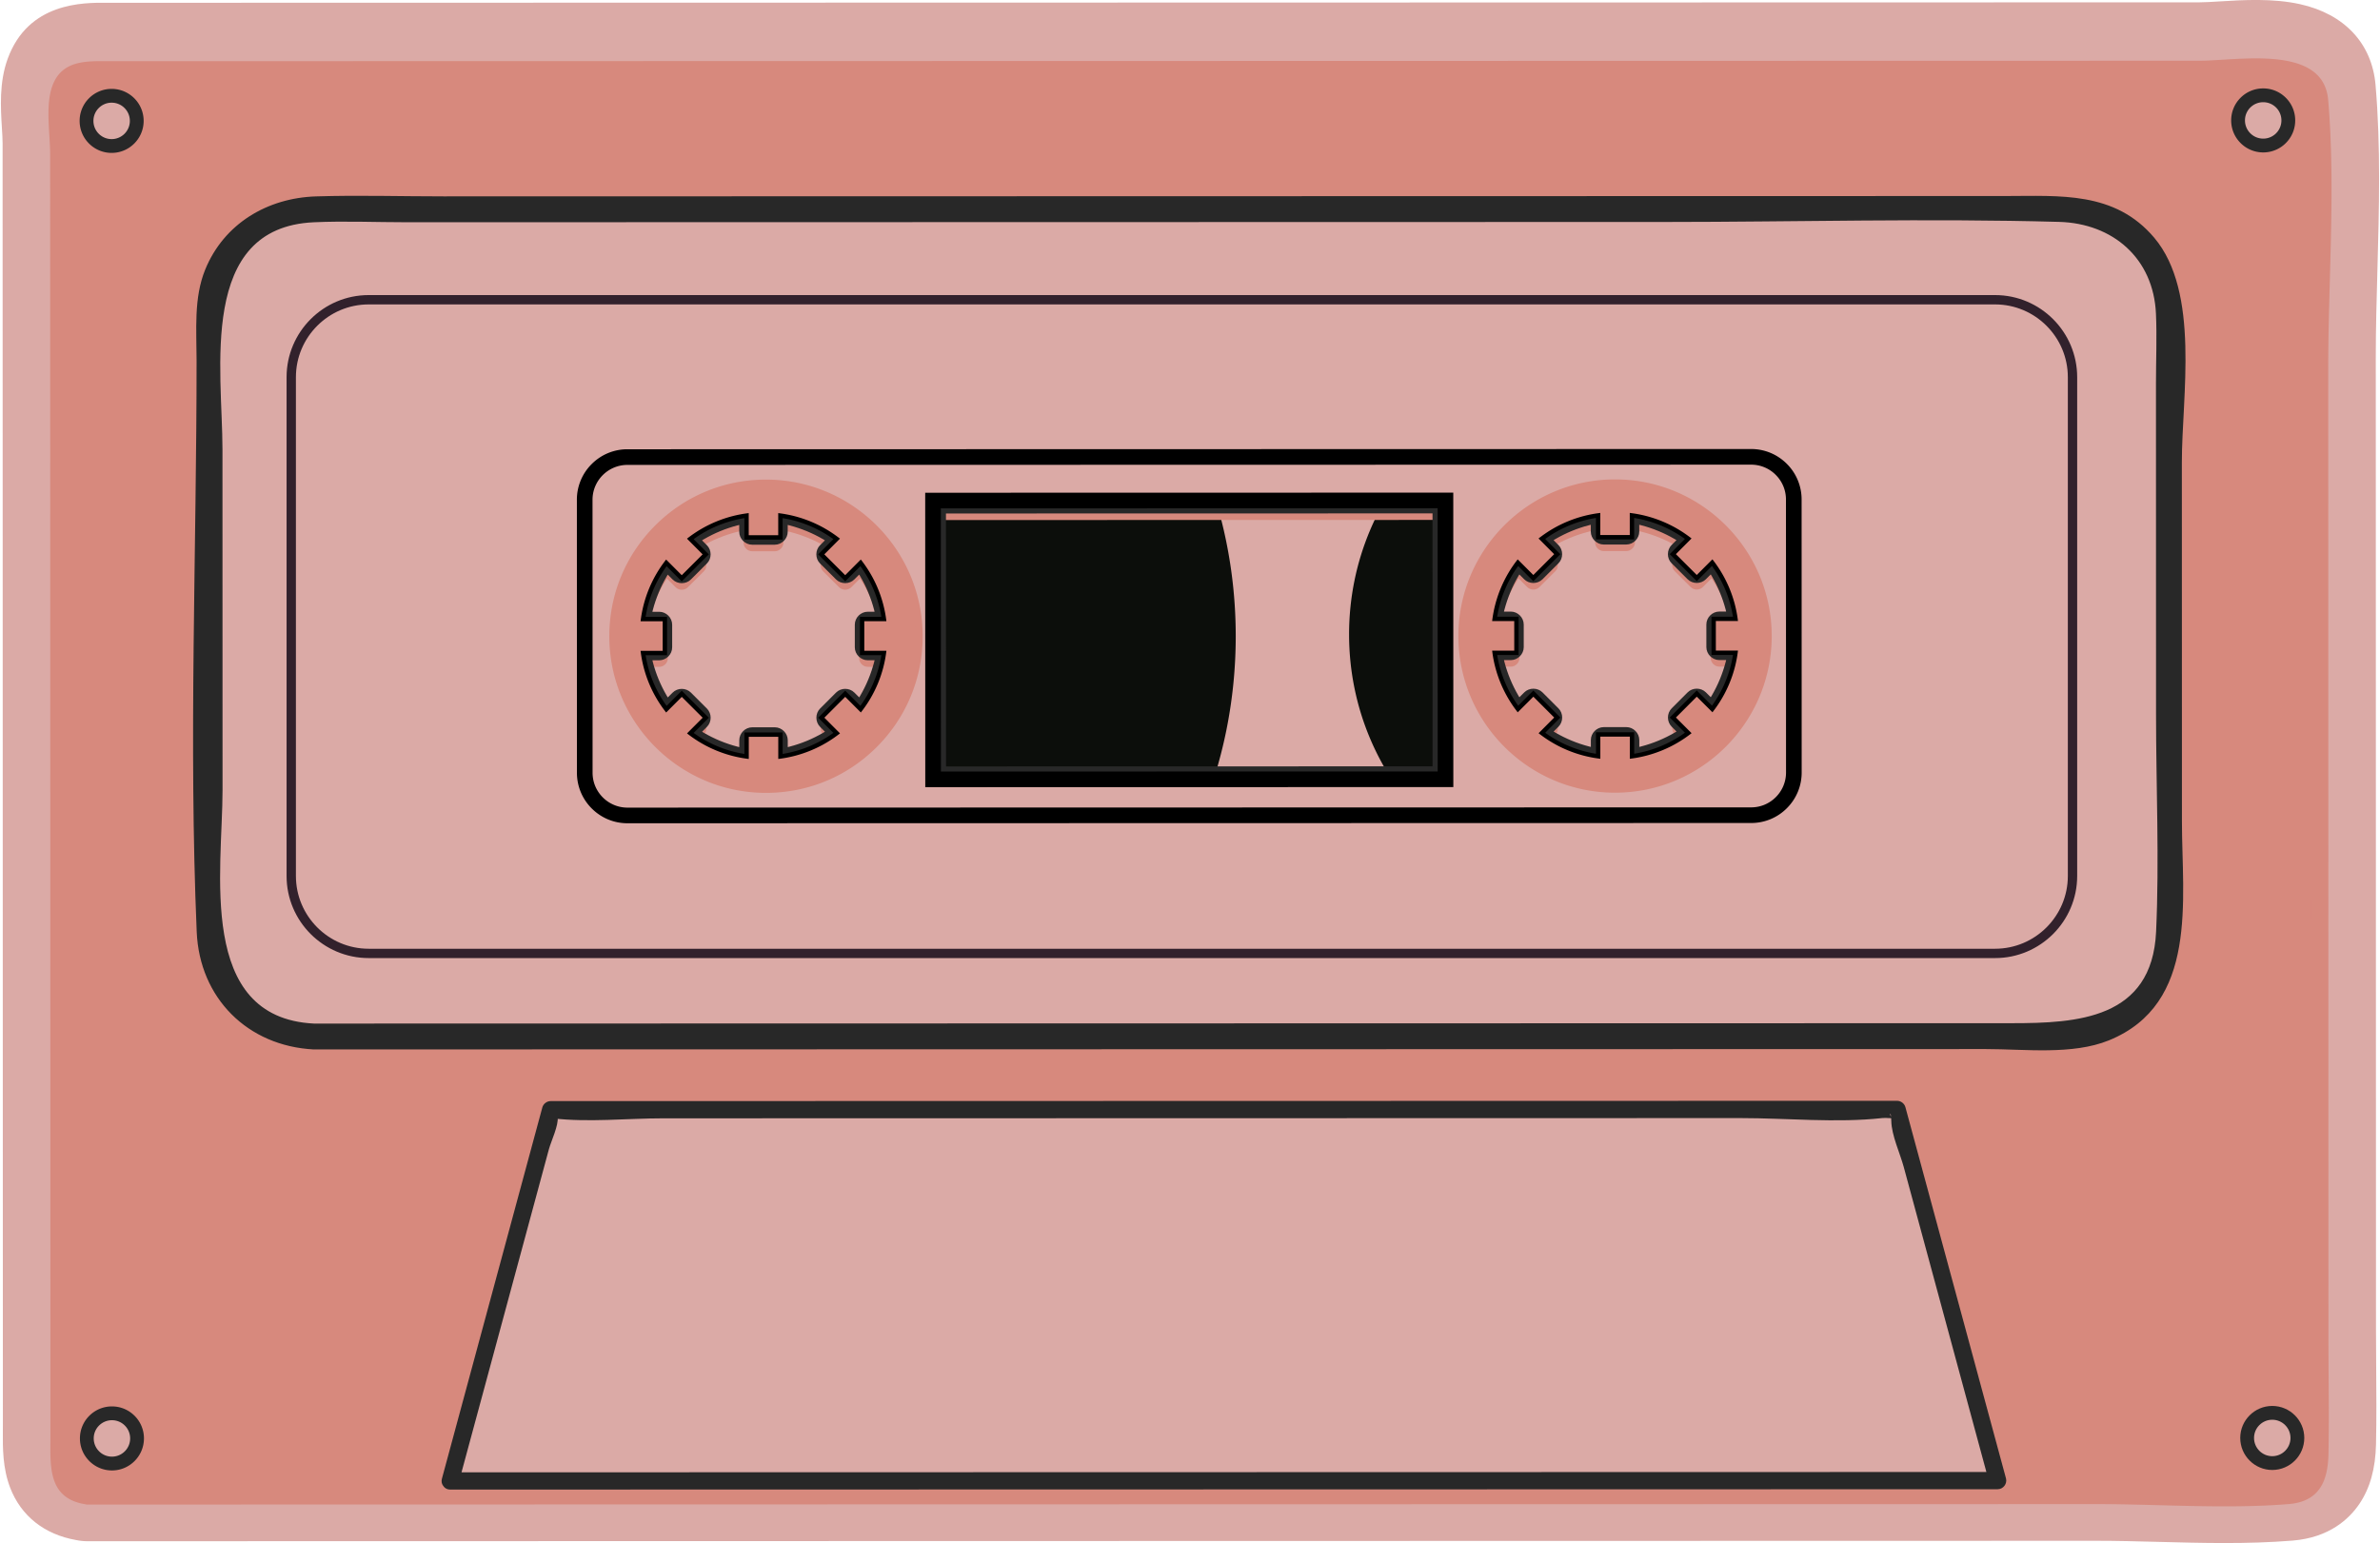 <svg xmlns="http://www.w3.org/2000/svg" width="876" height="568" fill="none" viewBox="0 0 876 568">
  <path fill="#DBAAA6" d="M874.363 31.292c-1.309-15.283-11.438-26.129-27.794-29.757-9.99-2.215-20.851-1.553-29.578-1.018-2.874.175-5.588.341-7.489.342l-768.585.167c-.556.01-1.115-.003-1.678-.007C30.595.954 10.371.829 2.808 21.693-.33 30.346.242 39.621.701 47.074c.131 2.139.256 4.159.256 5.692l.102 472.072c0 .687-.005 1.379-.009 2.074-.041 6.004-.092 13.476 2.682 20.713 3.981 10.39 12.584 17.22 24.26 19.281 1.4.291 2.819.438 4.232.438l739.453-.161h.096c7.472 0 14.955.197 22.876.405 7.95.209 16.031.422 24.163.422 8.319 0 16.69-.223 25.018-.899 13.499-1.098 20.815-7.952 24.577-13.51 3.927-5.802 5.931-12.98 6.125-21.944.208-9.615.136-19.277.065-28.621-.035-4.628-.07-9.253-.071-13.874l-.036-169.332-.041-188.239c-.002-10.545.303-21.569.598-32.23.615-22.331 1.254-45.42-.684-68.069Z"/>
  <path fill="#0C0E0B" d="M595.146 134.893c-54.464.014-98.604 44.183-98.593 98.644.014 54.471 44.173 98.61 98.634 98.6 54.481-.014 98.621-44.173 98.61-98.641-.014-54.464-44.174-98.614-98.651-98.603Zm45.957 103.322a46.624 46.624 0 0 1-10.706 25.876l-5.868-5.848-5.878 5.885 5.858 5.865a46.796 46.796 0 0 1-25.896 10.726v-8.296l-8.312.003.003 8.292a46.711 46.711 0 0 1-25.893-10.713l5.848-5.868-5.875-5.882-5.854 5.851a46.727 46.727 0 0 1-10.73-25.872h8.278l-.003-8.336-8.275.003c.87-9.808 4.75-18.736 10.716-25.882l5.858 5.854 5.871-5.875-5.848-5.875a46.753 46.753 0 0 1 25.886-10.716v8.275l8.312-.003-.003-8.275a46.805 46.805 0 0 1 25.899 10.706l-5.854 5.878 5.885 5.871 5.861-5.858c5.97 7.146 9.853 16.071 10.719 25.879h-8.285l.003 8.336 8.283-.001ZM281.055 408.026c95.996-.024 173.796-77.861 173.776-173.874-.02-95.989-77.858-173.796-173.854-173.776-95.996.02-173.799 77.865-173.776 173.854.02 96.013 77.858 173.817 173.854 173.796Zm-.973-224.68c28.075-.007 50.857 22.758 50.864 50.833.007 28.096-22.765 50.861-50.844 50.867-28.092.007-50.857-22.748-50.864-50.844-.006-28.077 22.749-50.849 50.844-50.856Z"/>
  <g filter="url(#a)">
    <path fill="#D7897D" d="m32.219 546.669 811.164-.177c5.797 0 10.482-4.705 10.478-10.485l-.109-503.998c-.003-5.786-4.688-10.488-10.485-10.485l-811.164.177c-5.78 0-10.482 4.705-10.478 10.492l.109 503.998c.003 5.779 4.705 10.481 10.485 10.478ZM547.8 229.902c.87-9.808 4.75-18.736 10.716-25.882l5.858 5.854 5.871-5.875-5.848-5.875a46.753 46.753 0 0 1 25.886-10.716v8.275l8.312-.003-.003-8.275a46.805 46.805 0 0 1 25.899 10.706l-5.854 5.878 5.885 5.871 5.861-5.858c5.97 7.146 9.853 16.071 10.719 25.879h-8.285l.003 8.336 8.282-.003a46.624 46.624 0 0 1-10.706 25.876l-5.868-5.848-5.878 5.885 5.858 5.865a46.796 46.796 0 0 1-25.896 10.726v-8.296l-8.312.003.003 8.292a46.711 46.711 0 0 1-25.893-10.713l5.848-5.868-5.875-5.882-5.854 5.851a46.727 46.727 0 0 1-10.73-25.872h8.278l-.003-8.336-8.274.005Zm-204.384-45.638 188.609-.041.02 102.632-188.605.041-.024-102.632ZM234.369 229.97c.853-9.808 4.733-18.733 10.713-25.882l5.851 5.854 5.888-5.875-5.858-5.871a46.728 46.728 0 0 1 25.886-10.719l.003 8.275h8.319l-.003-8.275a46.776 46.776 0 0 1 25.893 10.706l-5.858 5.875 5.885 5.871 5.848-5.858c5.984 7.146 9.87 16.071 10.726 25.879h-8.275v8.336h8.278a46.45 46.45 0 0 1-10.719 25.872l-5.848-5.848-5.882 5.885 5.858 5.865a46.724 46.724 0 0 1-25.886 10.726v-8.296l-8.319.003v8.292a46.687 46.687 0 0 1-25.889-10.713l5.854-5.868-5.892-5.882-5.848 5.851a46.442 46.442 0 0 1-10.726-25.869l8.275-.003v-8.336l-8.274.005Z"/>
    <path fill="#D7897D" d="m32.219 549.843 202.672-.044 383.992-.084 152.788-.033c23.3-.005 47.492 1.874 70.739-.015 11.385-.925 14.412-8.613 14.624-18.39.304-14.023-.006-28.087-.009-42.113l-.036-169.332-.041-188.24c-.007-32.508 2.753-66.385-.021-98.808-1.762-20.592-33.124-14.429-47.42-14.426l-127.388.028-378.768.083-262.43.057c-8.411.002-18.054-.82-21.662 9.132-2.631 7.256-.804 17.665-.803 25.104l.031 145.33.07 326.743c.002 10.66-1.1 22.652 12.817 24.896 3.996.644 5.716-5.471 1.688-6.121-12.227-1.971-8.158-22.277-8.16-29.87l-.013-59.009-.038-177.723-.037-172.951-.012-54.831c-.002-8.004-3.111-21.279 7.712-24.35 5.391-1.53 13.466-.003 19.004-.004l43.089-.009 142.703-.031a212348020834.497 212348020834.497 0 0 1 523.61-.114l51.027-.011c8.801-.002 18.774-1.321 27.496-.006 8.255 1.245 11.136 6.176 11.138 14.069l.009 42.747.035 163.823.04 183.971.015 67.482c.003 11.519 1.963 25.012.008 36.404-2.887 16.821-34.869 10.129-46.856 10.131l-126.32.028-368.57.08-263.089.057-13.632.003c-4.087 0-4.093 6.348-.002 6.347Z"/>
    <path fill="#D7897D" d="M550.861 230.746c1.345-9.524 4.627-17.478 10.396-25.124l-4.985.642 5.858 5.854c1.212 1.212 3.274 1.215 4.489 0l5.871-5.875c1.214-1.214 1.212-3.271 0-4.488l-5.848-5.875-.642 4.985c7.685-5.803 15.64-9.054 25.128-10.396l-4.018-3.06v8.275c0 1.715 1.454 3.174 3.174 3.174l8.312-.003c1.715-.001 3.174-1.453 3.174-3.174l-.003-8.275-4.018 3.06c9.526 1.344 17.49 4.619 25.141 10.386l-.642-4.985-5.854 5.878c-1.208 1.213-1.218 3.273 0 4.488l5.885 5.871c1.214 1.211 3.272 1.215 4.489 0l5.861-5.858-4.985-.642c5.803 7.685 9.062 15.632 10.4 25.121l3.06-4.018h-8.285c-1.715 0-3.175 1.454-3.174 3.174l.003 8.336c.001 1.715 1.454 3.174 3.174 3.174l8.282-.003-3.06-4.018c-1.337 9.523-4.613 17.477-10.386 25.117l4.985-.642-5.868-5.848c-1.214-1.209-3.273-1.217-4.488 0l-5.878 5.885c-1.212 1.213-1.214 3.272 0 4.488l5.858 5.865.642-4.985c-7.689 5.805-15.646 9.061-25.138 10.406l4.018 3.06v-8.296c0-1.715-1.454-3.174-3.174-3.174l-8.312.003c-1.715.001-3.174 1.454-3.174 3.174l.003 8.292 4.018-3.06c-9.528-1.342-17.488-4.619-25.135-10.393l.642 4.985 5.848-5.868c1.21-1.215 1.216-3.271 0-4.488l-5.875-5.882c-1.212-1.213-3.274-1.214-4.489 0l-5.854 5.851 4.985.642c-5.807-7.679-9.063-15.63-10.41-25.114l-3.06 4.018h8.278c1.715 0 3.175-1.454 3.174-3.174l-.003-8.336c-.001-1.715-1.454-3.174-3.174-3.174l-8.275.003c-4.084.002-4.091 6.349 0 6.348l8.275-.003-3.174-3.174.003 8.336 3.174-3.174h-8.278c-2.271 0-3.344 2.018-3.06 4.018 1.466 10.323 4.763 18.318 11.05 26.63 1.21 1.6 3.401 2.225 4.985.642l5.854-5.851h-4.489l5.875 5.882v-4.488l-5.848 5.868c-1.579 1.585-.961 3.774.642 4.985 8.322 6.284 16.32 9.577 26.651 11.033 1.999.282 4.018-.788 4.018-3.06l-.003-8.292-3.174 3.174 8.312-.003-3.174-3.174v8.296c0 2.271 2.018 3.344 4.018 3.06 10.331-1.464 18.331-4.762 26.654-11.046 1.602-1.209 2.223-3.402.642-4.985l-5.858-5.865v4.488l5.878-5.885h-4.488l5.868 5.848c1.585 1.579 3.774.961 4.985-.642 6.282-8.316 9.576-16.308 11.026-26.634.281-1.999-.787-4.018-3.06-4.018l-8.282.003 3.174 3.174-.003-8.336-3.174 3.174h8.285c2.273 0 3.342-2.018 3.06-4.018-1.456-10.329-4.757-18.317-11.039-26.637-1.209-1.601-3.402-2.224-4.985-.642l-5.861 5.858h4.489l-5.885-5.871v4.488l5.854-5.878c1.578-1.584.963-3.775-.642-4.985-8.326-6.276-16.328-9.568-26.658-11.026-1.999-.282-4.018.788-4.017 3.06l.003 8.275 3.174-3.174-8.312.003 3.174 3.174v-8.275c0-2.272-2.018-3.343-4.018-3.061-10.327 1.461-18.325 4.754-26.644 11.036-1.604 1.211-2.221 3.399-.642 4.985l5.848 5.875v-4.488l-5.871 5.875h4.489l-5.858-5.854c-1.582-1.581-3.776-.959-4.985.642-6.279 8.322-9.578 16.313-11.036 26.641-.568 3.997 5.547 5.724 6.117 1.689Zm-207.445-43.308 188.609-.041-3.174-3.174.02 102.632 3.174-3.174-188.605.041 3.174 3.174-.024-102.632c-.001-4.084-6.349-4.091-6.348 0l.024 102.632c0 1.715 1.454 3.174 3.174 3.174l188.605-.041c1.715 0 3.174-1.454 3.174-3.174l-.02-102.632c0-1.716-1.454-3.174-3.174-3.174l-188.609.041c-4.084.001-4.091 6.349 0 6.348Zm-105.987 43.376c1.332-9.531 4.615-17.48 10.393-25.124l-4.985.642 5.851 5.854c1.213 1.213 3.273 1.213 4.488 0l5.888-5.875c1.215-1.212 1.212-3.273 0-4.488l-5.858-5.871-.642 4.985c7.684-5.806 15.639-9.057 25.128-10.4l-4.017-3.06.003 8.275c.001 1.716 1.454 3.174 3.174 3.174h8.319c1.715 0 3.174-1.454 3.174-3.174l-.003-8.275-4.018 3.06c9.526 1.342 17.485 4.619 25.134 10.386l-.642-4.985-5.858 5.875c-1.209 1.213-1.217 3.274 0 4.488l5.885 5.871c1.213 1.21 3.274 1.217 4.488 0l5.848-5.858-4.985-.642c5.813 7.683 9.076 15.626 10.406 25.121l3.06-4.018h-8.275c-1.716 0-3.174 1.454-3.174 3.174v8.336c0 1.716 1.454 3.174 3.174 3.174h8.278l-3.06-4.018c-1.333 9.528-4.613 17.478-10.4 25.114l4.985-.642-5.848-5.848c-1.212-1.212-3.274-1.215-4.488 0l-5.882 5.885c-1.212 1.213-1.214 3.273 0 4.488l5.858 5.865.642-4.985c-7.684 5.807-15.638 9.063-25.128 10.406l4.017 3.06v-8.296c0-1.715-1.454-3.174-3.174-3.174l-8.319.003c-1.716.001-3.174 1.454-3.174 3.174v8.292l4.018-3.06c-9.527-1.342-17.486-4.617-25.131-10.393l.642 4.985 5.854-5.868c1.21-1.213 1.217-3.274 0-4.488l-5.892-5.882c-1.213-1.211-3.273-1.216-4.489 0l-5.848 5.851 4.985.642c-5.819-7.675-9.076-15.62-10.406-25.111l-3.06 4.018 8.275-.003c1.716-.001 3.174-1.454 3.174-3.174v-8.336c0-1.715-1.454-3.174-3.174-3.174l-8.275.003c-4.084.002-4.091 6.349 0 6.348l8.275-.003-3.174-3.174v8.336l3.174-3.174-8.275.003c-2.274.001-3.341 2.017-3.06 4.018 1.449 10.332 4.746 18.318 11.046 26.627 1.211 1.598 3.401 2.227 4.985.642l5.848-5.851h-4.489l5.892 5.882v-4.488l-5.854 5.868c-1.58 1.584-.96 3.774.642 4.985 8.32 6.285 16.317 9.578 26.647 11.033 2 .282 4.018-.788 4.018-3.06v-8.292l-3.174 3.174 8.319-.003-3.174-3.174v8.296c0 2.271 2.018 3.343 4.017 3.06 10.329-1.462 18.325-4.76 26.644-11.046 1.601-1.21 2.224-3.401.642-4.985l-5.858-5.865v4.488l5.882-5.885h-4.488l5.848 5.848c1.584 1.584 3.773.956 4.985-.642 6.298-8.311 9.594-16.298 11.039-26.63.28-2-.786-4.018-3.06-4.018h-8.278l3.174 3.174v-8.336l-3.174 3.174h8.275c2.274 0 3.341-2.018 3.06-4.018-1.449-10.336-4.752-18.319-11.046-26.637-1.209-1.598-3.403-2.227-4.985-.642l-5.848 5.858h4.488l-5.885-5.871v4.488l5.858-5.875c1.579-1.583.962-3.775-.642-4.985-8.325-6.276-16.322-9.571-26.651-11.026-1.999-.282-4.018.788-4.018 3.061l.003 8.275 3.174-3.174h-8.319l3.174 3.174-.003-8.275c-.001-2.272-2.017-3.344-4.017-3.061-10.328 1.461-18.325 4.755-26.644 11.039-1.602 1.21-2.223 3.401-.642 4.985l5.858 5.871v-4.488l-5.888 5.875h4.488l-5.851-5.854c-1.582-1.583-3.776-.957-4.985.642-6.289 8.321-9.588 16.305-11.033 26.641-.555 3.996 5.56 5.723 6.124 1.688Z"/>
  </g>
  <path fill="#DBAAA6" d="m115.53 381.549 644.467-.143c21.187-.003 38.356-17.182 38.353-38.366l-.051-227.771c-.003-21.187-17.182-38.356-38.37-38.353l-644.463.143c-21.187.003-38.356 17.182-38.353 38.366l.051 227.771c.003 21.188 17.182 38.356 38.366 38.353ZM547.8 229.902c.87-9.808 4.75-18.736 10.716-25.882l5.858 5.854 5.871-5.875-5.848-5.875a46.753 46.753 0 0 1 25.886-10.716v8.275l8.312-.003-.003-8.275a46.805 46.805 0 0 1 25.899 10.706l-5.854 5.878 5.885 5.871 5.861-5.858c5.97 7.146 9.853 16.071 10.719 25.879h-8.285l.003 8.336 8.282-.003a46.624 46.624 0 0 1-10.706 25.876l-5.868-5.848-5.878 5.885 5.858 5.865a46.796 46.796 0 0 1-25.896 10.726v-8.296l-8.312.003.003 8.292a46.711 46.711 0 0 1-25.893-10.713l5.848-5.868-5.875-5.882-5.854 5.851a46.727 46.727 0 0 1-10.73-25.872h8.278l-.003-8.336-8.274.005Zm-204.384-45.638 188.609-.041.02 102.632-188.605.041-.024-102.632ZM234.369 229.97c.853-9.808 4.733-18.733 10.713-25.882l5.851 5.854 5.888-5.875-5.858-5.871a46.728 46.728 0 0 1 25.886-10.719l.003 8.275h8.319l-.003-8.275a46.776 46.776 0 0 1 25.893 10.706l-5.858 5.875 5.885 5.871 5.848-5.858c5.984 7.146 9.87 16.071 10.726 25.879h-8.275v8.336h8.278a46.45 46.45 0 0 1-10.719 25.872l-5.848-5.848-5.882 5.885 5.858 5.865a46.724 46.724 0 0 1-25.886 10.726v-8.296l-8.319.003v8.292a46.687 46.687 0 0 1-25.889-10.713l5.854-5.868-5.892-5.882-5.848 5.851a46.442 46.442 0 0 1-10.726-25.869l8.275-.003v-8.336l-8.274.005Z"/>
  <path fill="#282828" d="m115.53 386.31 399.246-.089 216.257-.048c14.146-.003 31.756 2.251 45.161-3.194 33.098-13.445 26.914-51.834 26.907-80.493l-.03-132.373c-.005-24.147 6.795-62.525-10.171-82.61-14.514-17.182-34.803-15.347-54.695-15.343l-83.323.018-491.678.109c-15.609.003-31.307-.482-46.911.01-17.861.564-33.85 10.023-40.759 26.931-4.273 10.457-3.18 22.271-3.178 33.335.016 69.948-2.929 140.561.047 210.441 1.041 24.442 18.761 42.079 43.127 43.306 6.124.308 6.108-9.214 0-9.521-43.203-2.174-33.611-56.51-33.617-85.958l-.028-125.481c-.007-29.046-9.103-81.577 33.581-83.529 11.383-.521 22.912-.005 34.302-.008l463.154-.103c48.258-.011 96.736-1.377 144.98-.032 19.826.553 34.725 13.459 35.636 33.783.383 8.546.004 17.19.006 25.743l.027 121.934c.006 26.514 1.241 53.361.018 79.854-1.487 32.198-29.182 33.653-53.114 33.658l-189.803.042-426.496.094-8.646.003c-6.126.002-6.137 9.522 0 9.521Z"/>
  <path fill="#282828" d="M552.391 231.168c1.33-9.418 4.533-17.187 10.236-24.745l-7.477.964 5.858 5.854c1.818 1.817 4.911 1.823 6.733 0l5.871-5.875c1.821-1.822 1.818-4.906 0-6.733l-5.848-5.875-.964 7.477c7.599-5.738 15.369-8.909 24.749-10.236l-6.026-4.591v8.275c0 2.573 2.181 4.762 4.761 4.761l8.312-.003c2.573-.001 4.762-2.18 4.761-4.761l-.003-8.275-6.026 4.591c9.42 1.329 17.199 4.525 24.762 10.226l-.964-7.477-5.854 5.878c-1.813 1.82-1.827 4.91 0 6.733l5.885 5.871c1.82 1.816 4.908 1.823 6.733 0l5.861-5.858-7.477-.964c5.738 7.599 8.917 15.361 10.24 24.742l4.591-6.026h-8.285c-2.573 0-4.762 2.181-4.761 4.761l.003 8.336c.001 2.573 2.18 4.762 4.761 4.761l8.282-.003-4.591-6.026c-1.322 9.417-4.52 17.185-10.226 24.738l7.477-.964-5.868-5.848c-1.82-1.814-4.909-1.826-6.733 0l-5.878 5.885c-1.818 1.82-1.822 4.909 0 6.733l5.858 5.865.964-7.477c-7.603 5.74-15.375 8.916-24.759 10.246l6.026 4.591v-8.296c0-2.573-2.181-4.762-4.761-4.761l-8.312.003c-2.573.001-4.762 2.18-4.761 4.761l.003 8.292 6.026-4.591c-9.421-1.327-17.196-4.525-24.755-10.233l.964 7.477 5.848-5.868c1.816-1.822 1.823-4.907 0-6.733l-5.875-5.882c-1.817-1.82-4.911-1.821-6.733 0l-5.854 5.851 7.477.964c-5.742-7.593-8.919-15.359-10.25-24.735l-4.591 6.026h8.278c2.573 0 4.762-2.181 4.761-4.761l-.003-8.336c-.001-2.573-2.18-4.762-4.761-4.761l-8.275.003c-6.127.003-6.137 9.524 0 9.522l8.275-.003-4.761-4.761.003 8.336 4.761-4.761h-8.278c-3.406 0-5.016 3.027-4.591 6.026 1.478 10.41 4.87 18.626 11.21 27.009 1.815 2.4 5.102 3.337 7.477.964l5.854-5.851h-6.733l5.875 5.882v-6.733l-5.848 5.868c-2.369 2.377-1.441 5.661.964 7.477 8.393 6.338 16.612 9.725 27.03 11.193 2.998.422 6.028-1.181 6.026-4.591l-.003-8.292-4.761 4.761 8.312-.003-4.761-4.761v8.296c0 3.407 3.027 5.016 6.026 4.591 10.418-1.477 18.639-4.868 27.033-11.206 2.403-1.814 3.335-5.103.964-7.477l-5.858-5.865v6.733l5.878-5.885h-6.733l5.868 5.848c2.377 2.369 5.661 1.441 7.477-.964 6.336-8.387 9.724-16.6 11.186-27.013.421-2.998-1.18-6.028-4.591-6.026l-8.282.003 4.761 4.761-.003-8.336-4.761 4.761h8.285c3.409 0 5.014-3.027 4.591-6.026-1.469-10.416-4.864-18.625-11.199-27.016-1.814-2.402-5.103-3.336-7.477-.964l-5.861 5.858h6.733l-5.885-5.871v6.733l5.854-5.878c2.366-2.376 1.444-5.663-.964-7.477-8.398-6.329-16.62-9.716-27.037-11.186-2.998-.423-6.028 1.182-6.026 4.591l.003 8.275 4.761-4.761-8.312.003 4.761 4.761v-8.275c0-3.408-3.027-5.015-6.026-4.591-10.414 1.473-18.633 4.86-27.023 11.196-2.406 1.817-3.331 5.099-.964 7.477l5.848 5.875v-6.733l-5.871 5.875h6.733l-5.858-5.854c-2.373-2.372-5.664-1.439-7.477.964-6.333 8.392-9.725 16.605-11.196 27.02-.847 5.992 8.326 8.582 9.181 2.53Zm-208.975-42.143 188.609-.041-4.761-4.761.02 102.632 4.761-4.761-188.605.041 4.761 4.761-.024-102.632c-.001-6.127-9.523-6.137-9.521 0l.024 102.632c.001 2.573 2.181 4.761 4.761 4.761l188.605-.041c2.573-.001 4.761-2.181 4.761-4.761l-.02-102.632c0-2.573-2.181-4.761-4.761-4.761l-188.609.041c-6.127.002-6.137 9.523-.001 9.522ZM238.96 231.236c1.317-9.425 4.521-17.188 10.233-24.745l-7.477.964 5.851 5.854c1.819 1.82 4.909 1.819 6.733 0l5.888-5.875c1.822-1.818 1.818-4.91 0-6.733l-5.858-5.871-.964 7.477c7.599-5.741 15.368-8.913 24.749-10.24l-6.026-4.591.003 8.275c.001 2.573 2.18 4.761 4.761 4.761h8.319c2.573 0 4.762-2.181 4.761-4.761l-.003-8.275-6.026 4.591c9.419 1.327 17.194 4.525 24.755 10.226l-.964-7.477-5.858 5.875c-1.814 1.819-1.826 4.911 0 6.733l5.885 5.871c1.819 1.815 4.91 1.825 6.733 0l5.848-5.858-7.477-.964c5.748 7.597 8.931 15.355 10.246 24.742l4.591-6.026h-8.275c-2.574 0-4.761 2.181-4.761 4.761v8.336c0 2.573 2.181 4.761 4.761 4.761h8.278l-4.591-6.026c-1.318 9.422-4.52 17.186-10.24 24.735l7.477-.964-5.848-5.848c-1.818-1.818-4.911-1.823-6.733 0l-5.882 5.885c-1.818 1.819-1.821 4.909 0 6.733l5.858 5.865.964-7.477c-7.599 5.742-15.367 8.918-24.749 10.246l6.026 4.591v-8.296c0-2.573-2.181-4.762-4.761-4.761l-8.319.003c-2.574.001-4.761 2.18-4.761 4.761v8.292l6.026-4.591c-9.42-1.327-17.195-4.524-24.752-10.233l.964 7.477 5.854-5.868c1.815-1.819 1.825-4.91 0-6.733l-5.892-5.882c-1.819-1.816-4.91-1.824-6.733 0l-5.848 5.851 7.477.964c-5.754-7.589-8.931-15.349-10.246-24.732l-4.591 6.026 8.275-.003c2.574-.001 4.761-2.18 4.761-4.761v-8.336c0-2.573-2.181-4.762-4.761-4.761l-8.275.003c-6.126.003-6.137 9.524 0 9.522l8.275-.003-4.761-4.761v8.336l4.761-4.761-8.275.003c-3.41.001-5.011 3.026-4.591 6.026 1.461 10.419 4.853 18.626 11.206 27.006 1.817 2.396 5.101 3.341 7.477.964l5.848-5.851h-6.733l5.892 5.882v-6.733l-5.854 5.868c-2.371 2.376-1.44 5.662.964 7.477 8.391 6.339 16.609 9.725 27.026 11.193 2.999.423 6.026-1.182 6.026-4.591v-8.292l-4.761 4.761 8.319-.003-4.761-4.761v8.296c0 3.407 3.027 5.015 6.026 4.591 10.416-1.474 18.633-4.866 27.023-11.206 2.402-1.815 3.336-5.102.964-7.477l-5.858-5.865v6.733l5.882-5.885h-6.733l5.848 5.848c2.376 2.376 5.66 1.434 7.477-.964 6.351-8.382 9.742-16.59 11.199-27.009.42-2.999-1.179-6.026-4.591-6.026h-8.278l4.761 4.761v-8.336l-4.761 4.761h8.275c3.411 0 5.011-3.027 4.591-6.026-1.461-10.423-4.859-18.628-11.206-27.016-1.814-2.397-5.104-3.341-7.477-.964l-5.848 5.858h6.733l-5.885-5.871v6.733l5.858-5.875c2.368-2.375 1.443-5.663-.964-7.477-8.396-6.329-16.614-9.718-27.03-11.186-2.998-.422-6.028 1.182-6.026 4.591l.003 8.275 4.761-4.761h-8.319l4.761 4.761-.003-8.275c-.001-3.408-3.026-5.015-6.026-4.591-10.415 1.473-18.633 4.861-27.023 11.199-2.403 1.816-3.334 5.101-.964 7.477l5.858 5.871v-6.733l-5.888 5.875h6.733l-5.851-5.854c-2.373-2.375-5.663-1.436-7.477.964-6.343 8.391-9.736 16.597-11.193 27.02-.835 5.992 8.338 8.582 9.184 2.53Z"/>
  <path fill="#DBAAA6" d="m165.721 545.159 36.956-136.654 495.577-.108 37.017 136.636-569.55.126Z"/>
  <path fill="#282828" d="m168.782 546.003 20.72-76.619 12.532-46.34c.792-2.928 3.646-8.825 3.22-11.908-.432-3.136-3.131.386-1.792.543 13.129 1.538 27.367-.006 40.559-.009l83.75-.018 219.371-.048 93.559-.02c16.993-.004 35.2 1.858 52.112-.011 1.608-.178 3.29.213 4.893-.001-3.106.414-1.683-4.479-1.582 1.106.094 5.248 3.211 11.851 4.574 16.884l7.094 26.186 24.417 90.13 3.06-4.018-192.781.043-305.88.068-70.888.016c-4.084.001-4.091 6.349 0 6.348l192.781-.043 305.88-.068 70.888-.016c2.068 0 3.6-2.028 3.06-4.018l-37.017-136.637c-.364-1.345-1.671-2.33-3.06-2.33l-167.31.037-266.824.059-61.443.013c-1.388 0-2.697.985-3.06 2.33L162.66 544.316c-1.067 3.947 5.055 5.632 6.122 1.687Z"/>
  <path fill="#DBAAA6" d="M827.098 529.327c0-5.103 4.138-9.241 9.251-9.244 5.103 0 9.241 4.138 9.244 9.241 0 5.113-4.137 9.251-9.241 9.254a9.25 9.25 0 0 1-9.254-9.251Z"/>
  <path fill="#282828" d="M836.354 541.117c-6.499 0-11.79-5.289-11.796-11.789 0-6.493 5.289-11.78 11.789-11.784 6.493 0 11.781 5.283 11.786 11.778 0 6.498-5.285 11.79-11.779 11.795Zm-6.717-11.791c.003 3.702 3.015 6.713 6.715 6.713 3.695-.003 6.701-3.015 6.701-6.715-.003-3.693-3.01-6.7-6.705-6.7-3.699.001-6.711 3.007-6.711 6.702Z"/>
  <path fill="#DBAAA6" d="M31.96 529.503c-.003-5.107 4.134-9.244 9.247-9.244 5.096-.003 9.234 4.134 9.237 9.237 0 5.113-4.138 9.254-9.234 9.254a9.241 9.241 0 0 1-9.25-9.247Z"/>
  <path fill="#282828" d="M41.211 541.29c-6.5 0-11.789-5.287-11.79-11.786v-.001a11.701 11.701 0 0 1 3.45-8.333 11.712 11.712 0 0 1 8.337-3.45h.007c3.14 0 6.093 1.226 8.318 3.449a11.722 11.722 0 0 1 3.452 8.327c-.001 6.504-5.283 11.794-11.774 11.794Zm.002-18.491h-.004a6.674 6.674 0 0 0-4.749 1.963 6.654 6.654 0 0 0-1.961 4.739v.001c0 3.699 3.01 6.708 6.711 6.708 3.692 0 6.694-3.012 6.694-6.714a6.668 6.668 0 0 0-1.963-4.739 6.653 6.653 0 0 0-4.728-1.958Z"/>
  <path fill="#DBAAA6" d="M823.762 44.33c-.003-5.106 4.134-9.244 9.247-9.244 5.103-.003 9.244 4.134 9.244 9.241.003 5.103-4.134 9.241-9.241 9.244-5.109-.001-9.25-4.138-9.25-9.241Z"/>
  <path fill="#282828" d="M833.014 56.11c-6.502 0-11.79-5.285-11.792-11.779a11.698 11.698 0 0 1 3.449-8.333 11.71 11.71 0 0 1 8.337-3.452h.007a11.7 11.7 0 0 1 8.323 3.449 11.702 11.702 0 0 1 3.453 8.332 11.703 11.703 0 0 1-3.448 8.33 11.713 11.713 0 0 1-8.329 3.453Zm0-18.485h-.004a6.674 6.674 0 0 0-4.749 1.963 6.648 6.648 0 0 0-1.959 4.739v.001c0 3.695 3.01 6.701 6.711 6.701a6.665 6.665 0 0 0 4.741-1.965 6.648 6.648 0 0 0 1.959-4.738 6.661 6.661 0 0 0-1.963-4.742 6.661 6.661 0 0 0-4.736-1.959Z"/>
  <path fill="#DBAAA6" d="M31.852 44.503c-.003-5.103 4.134-9.244 9.247-9.244 5.096 0 9.234 4.138 9.237 9.241 0 5.103-4.137 9.244-9.234 9.244-5.109.003-9.25-4.135-9.25-9.241Z"/>
  <path fill="#282828" d="M41.095 56.284a11.706 11.706 0 0 1-8.329-3.448 11.704 11.704 0 0 1-3.455-8.332v-.001a11.705 11.705 0 0 1 3.449-8.332 11.72 11.72 0 0 1 8.339-3.452c6.489 0 11.772 5.283 11.776 11.778 0 6.499-5.282 11.786-11.773 11.786l-.007.001Zm.005-18.485a6.672 6.672 0 0 0-4.748 1.963 6.652 6.652 0 0 0-1.961 4.739v.001c0 1.79.697 3.474 1.964 4.741a6.665 6.665 0 0 0 4.742 1.961h.004c3.693 0 6.696-3.008 6.696-6.705-.002-3.693-3.007-6.7-6.697-6.7Z"/>
  <path fill="#DBAAA6" d="m230.962 300.172 413.585-.092c8.669 0 15.714-7.048 15.71-15.734l-.024-100.46c0-8.686-7.048-15.72-15.717-15.717l-413.582.088c-8.686.003-15.731 7.041-15.727 15.727l.02 100.46c.001 8.687 7.049 15.732 15.735 15.728Zm316.838-70.27c.87-9.808 4.75-18.736 10.716-25.882l5.858 5.854 5.871-5.875-5.848-5.875a46.753 46.753 0 0 1 25.886-10.716v8.275l8.312-.003-.003-8.275a46.805 46.805 0 0 1 25.899 10.706l-5.854 5.878 5.885 5.871 5.861-5.858c5.97 7.146 9.853 16.071 10.719 25.879h-8.285l.003 8.336 8.282-.003a46.624 46.624 0 0 1-10.706 25.876l-5.868-5.848-5.878 5.885 5.858 5.865a46.796 46.796 0 0 1-25.896 10.726v-8.296l-8.312.003.003 8.292a46.711 46.711 0 0 1-25.893-10.713l5.848-5.868-5.875-5.882-5.854 5.851a46.727 46.727 0 0 1-10.73-25.872h8.278l-.003-8.336-8.274.005Zm-204.384-45.638 188.609-.041.02 102.632-188.605.041-.024-102.632ZM234.369 229.97c.853-9.808 4.733-18.733 10.713-25.882l5.851 5.854 5.888-5.875-5.858-5.871a46.728 46.728 0 0 1 25.886-10.719l.003 8.275h8.319l-.003-8.275a46.776 46.776 0 0 1 25.893 10.706l-5.858 5.875 5.885 5.871 5.848-5.858c5.984 7.146 9.87 16.071 10.726 25.879h-8.275v8.336h8.278a46.45 46.45 0 0 1-10.719 25.872l-5.848-5.848-5.882 5.885 5.858 5.865a46.724 46.724 0 0 1-25.886 10.726v-8.296l-8.319.003v8.292a46.687 46.687 0 0 1-25.889-10.713l5.854-5.868-5.892-5.882-5.848 5.851a46.442 46.442 0 0 1-10.726-25.869l8.275-.003v-8.336l-8.274.005Z"/>
  <path fill="#000" d="M230.957 303.051a18.482 18.482 0 0 1-13.154-5.448 18.481 18.481 0 0 1-5.453-13.159l-.021-100.459a18.476 18.476 0 0 1 5.449-13.155 18.486 18.486 0 0 1 13.155-5.45l413.584-.089h.004c4.963 0 9.627 1.932 13.14 5.442a18.479 18.479 0 0 1 5.452 13.154l.024 100.459a18.496 18.496 0 0 1-5.445 13.159 18.463 18.463 0 0 1-13.145 5.453l-413.584.093h-.006Zm413.566-132.003h-.004l-413.584.089c-7.086.003-12.852 5.765-12.849 12.847l.021 100.461c0 3.432 1.338 6.659 3.767 9.088a12.765 12.765 0 0 0 9.083 3.762h.004l413.585-.093c3.425 0 6.646-1.337 9.072-3.765a12.775 12.775 0 0 0 3.761-9.089l-.024-100.459c0-3.432-1.337-6.658-3.764-9.082a12.735 12.735 0 0 0-9.068-3.759ZM340.562 289.774l-.024-108.389 194.366-.041.02 108.389-194.362.041Zm5.733-102.632.024 96.875 182.849-.041-.02-96.875-182.853.041Zm-63.985 96.792v-8.563l-2.562.001v8.559l-3.131-.277a49.413 49.413 0 0 1-27.482-11.373l-2.41-2.017 6.041-6.055-1.819-1.817-6.035 6.038-2.02-2.405c-6.564-7.816-10.502-17.315-11.388-27.47l-.274-3.127 8.537-.003v-2.579l-8.535.003.273-3.129c.881-10.136 4.814-19.638 11.372-27.481l2.02-2.415 6.042 6.048 1.815-1.81-6.044-6.06 2.41-2.016c7.817-6.54 17.318-10.473 27.477-11.379l3.133-.278.003 8.542h2.562l-.003-8.541 3.133.277c10.145.897 19.648 4.826 27.484 11.363l2.415 2.015-6.046 6.064 1.81 1.806 6.039-6.049 2.02 2.413c6.563 7.841 10.501 17.342 11.387 27.478l.274 3.129h-8.538v2.579h8.54l-.273 3.128c-.884 10.153-4.819 19.654-11.381 27.472l-2.02 2.405-6.032-6.031-1.813 1.815 6.046 6.055-2.412 2.017a49.48 49.48 0 0 1-27.477 11.386l-3.138.282Zm-26.993-14.132a43.599 43.599 0 0 0 18.674 7.729v-7.913l14.076-.007v7.917a43.631 43.631 0 0 0 18.67-7.737l-5.588-5.596 9.948-9.955 5.584 5.583a43.324 43.324 0 0 0 7.733-18.657h-7.904v-14.093h7.9a43.499 43.499 0 0 0-7.738-18.662l-5.578 5.588-9.959-9.935 5.59-5.606a43.7 43.7 0 0 0-18.674-7.724l.003 7.897h-14.076l-.003-7.896a43.633 43.633 0 0 0-18.673 7.733l5.591 5.605-9.961 9.939-5.58-5.584a43.476 43.476 0 0 0-7.729 18.663l7.9-.003v14.092l-7.899.003a43.328 43.328 0 0 0 7.736 18.656l5.581-5.584 9.965 9.946-5.589 5.601Zm340.418 14.063v-8.562h-2.555l.004 8.559-3.133-.277a49.433 49.433 0 0 1-27.487-11.372l-2.409-2.014 6.036-6.059-1.81-1.813-6.041 6.038-2.018-2.41a49.456 49.456 0 0 1-11.39-27.463l-.281-3.136h8.547l-.001-2.579-8.542.004.278-3.134c.899-10.138 4.832-19.638 11.373-27.472l2.017-2.417 6.049 6.046 1.807-1.809-6.038-6.065 2.409-2.014a49.486 49.486 0 0 1 27.477-11.376l3.134-.28v8.542l2.555-.001-.004-8.542 3.134.278a49.542 49.542 0 0 1 27.489 11.362l2.415 2.014-6.045 6.067 1.816 1.812 6.053-6.052 2.018 2.416c6.547 7.837 10.482 17.336 11.377 27.471l.277 3.131h-8.549v2.579l8.548-.004-.276 3.131c-.891 10.147-4.821 19.647-11.365 27.471l-2.016 2.409-6.056-6.035-1.814 1.817 6.049 6.055-2.415 2.017a49.534 49.534 0 0 1-27.485 11.386l-3.132.281Zm-26.989-14.131a43.619 43.619 0 0 0 18.679 7.729l-.004-7.913 14.071-.006v7.915a43.741 43.741 0 0 0 18.679-7.737l-5.588-5.594 9.944-9.955 5.601 5.582a43.534 43.534 0 0 0 7.722-18.662l-7.904.004-.006-14.095h7.909a43.62 43.62 0 0 0-7.733-18.66l-5.59 5.585-9.956-9.932 5.587-5.609a43.719 43.719 0 0 0-18.683-7.724l.004 7.894-14.071.007v-7.897a43.648 43.648 0 0 0-18.673 7.733l5.58 5.605-9.937 9.941-5.588-5.585a43.69 43.69 0 0 0-7.729 18.663l7.893-.004.007 14.095h-7.899a43.659 43.659 0 0 0 7.738 18.656l5.587-5.585 9.939 9.951-5.579 5.598Z"/>
  <path fill="#D7897D" d="M594.462 290.534c31.152-.007 56.385-25.267 56.382-56.422-.01-31.138-25.253-56.372-56.409-56.365-31.156.007-56.388 25.25-56.382 56.389.007 31.155 25.25 56.405 56.409 56.398ZM547.8 229.902c.87-9.808 4.75-18.736 10.716-25.882l5.858 5.854 5.871-5.875-5.848-5.875a46.753 46.753 0 0 1 25.886-10.716v8.275l8.312-.003-.003-8.275a46.805 46.805 0 0 1 25.899 10.706l-5.854 5.878 5.885 5.871 5.861-5.858c5.97 7.146 9.853 16.071 10.719 25.879h-8.285l.003 8.336 8.282-.003a46.624 46.624 0 0 1-10.706 25.876l-5.868-5.848-5.878 5.885 5.858 5.865a46.796 46.796 0 0 1-25.896 10.726v-8.296l-8.312.003.003 8.292a46.711 46.711 0 0 1-25.893-10.713l5.848-5.868-5.875-5.882-5.854 5.851a46.727 46.727 0 0 1-10.73-25.872h8.278l-.003-8.336-8.274.005Z"/>
  <path fill="#D7897D" d="M594.449 291.803c-31.793 0-57.659-25.866-57.666-57.669-.006-31.786 25.856-57.651 57.652-57.658h.013c31.789 0 57.655 25.85 57.664 57.634.004 31.804-25.858 57.686-57.65 57.693h-.013Zm.013-2.538c30.393-.007 55.116-24.749 55.112-55.154-.01-30.38-24.74-55.095-55.126-55.095h-.013c-30.395.007-55.119 24.733-55.114 55.119.007 30.4 24.737 55.13 55.128 55.13h.013Zm2.882-7.158v-8.413l-5.774.001.004 8.41-1.381-.122a47.842 47.842 0 0 1-26.596-11.003l-1.064-.888 5.931-5.952-4.083-4.087-5.935 5.932-.891-1.063a47.85 47.85 0 0 1-11.02-26.573l-.124-1.383h8.396l-.003-5.798-8.392.004.122-1.383c.87-9.809 4.676-19.002 11.006-26.584l.89-1.065 5.942 5.939 4.079-4.081-5.931-5.959 1.063-.888a47.882 47.882 0 0 1 26.587-11.008l1.382-.122v8.392l5.774-.003-.004-8.392 1.383.122a47.955 47.955 0 0 1 26.601 10.995l1.064.888-5.938 5.962 4.09 4.08 5.946-5.942.89 1.065c6.336 7.584 10.143 16.776 11.01 26.58l.122 1.382h-8.402l.001 5.798 8.399-.004-.121 1.381c-.862 9.819-4.665 19.009-10.996 26.58l-.89 1.063-5.951-5.931-4.086 4.091 5.942 5.948-1.065.89a47.928 47.928 0 0 1-26.597 11.017l-1.38.124Zm-31.04-12.201a45.266 45.266 0 0 0 22.73 9.404l-.004-8.153 10.853-.004v8.157a45.388 45.388 0 0 0 22.733-9.417l-5.76-5.765 7.672-7.681 5.769 5.751a45.166 45.166 0 0 0 9.398-22.714l-8.145.004-.004-10.877h8.147a45.279 45.279 0 0 0-9.409-22.715l-5.761 5.758-7.682-7.664 5.757-5.779a45.374 45.374 0 0 0-22.736-9.398l.004 8.135-10.853.006v-8.138a45.326 45.326 0 0 0-22.725 9.409l5.75 5.775-7.665 7.668-5.758-5.755a45.337 45.337 0 0 0-9.407 22.718l8.135-.004.006 10.877h-8.139a45.267 45.267 0 0 0 9.418 22.709l5.757-5.754 7.667 7.677-5.748 5.77Zm-284.352 20.696c31.155-.007 56.389-25.267 56.382-56.423-.007-31.138-25.254-56.371-56.409-56.365-31.152.007-56.395 25.25-56.389 56.388.007 31.157 25.261 56.407 56.416 56.4Zm-36.87-86.514 5.851 5.854 5.888-5.875-5.858-5.871a46.728 46.728 0 0 1 25.886-10.719l.003 8.275h8.319l-.003-8.275a46.776 46.776 0 0 1 25.893 10.706l-5.858 5.875 5.885 5.871 5.848-5.858c5.984 7.146 9.87 16.071 10.726 25.879h-8.275v8.336h8.278a46.45 46.45 0 0 1-10.719 25.872l-5.848-5.848-5.882 5.885 5.858 5.865a46.724 46.724 0 0 1-25.886 10.726v-8.296l-8.319.003v8.292a46.687 46.687 0 0 1-25.889-10.713l5.854-5.868-5.892-5.882-5.848 5.851a46.442 46.442 0 0 1-10.726-25.869l8.275-.003v-8.336l-8.275.003c.854-9.806 4.734-18.73 10.714-25.88Z"/>
  <path fill="#D7897D" d="M281.939 291.871c-31.796 0-57.664-25.866-57.671-57.667-.004-15.4 5.991-29.877 16.881-40.767 10.89-10.89 25.371-16.888 40.776-16.891h.013c31.793 0 57.659 25.851 57.666 57.634.004 15.408-5.99 29.894-16.877 40.789-10.887 10.896-25.368 16.899-40.775 16.902h-.013Zm-.002-112.787h-.013c-14.728.003-28.572 5.737-38.982 16.147-10.409 10.41-16.14 24.251-16.138 38.972.007 30.399 24.74 55.126 55.133 55.129h.013c14.728-.004 28.572-5.743 38.979-16.159 10.407-10.416 16.138-24.264 16.135-38.994-.006-30.38-24.736-55.095-55.127-55.095Zm1.982 103.091v-8.413l-5.781.003v8.41l-1.38-.122a47.814 47.814 0 0 1-26.593-11.005l-1.063-.89 5.937-5.951-4.096-4.088-5.931 5.934-.891-1.061c-6.35-7.561-10.159-16.752-11.017-26.574l-.121-1.38 8.391-.003v-5.796l-8.389.003.12-1.38c.853-9.806 4.658-19 11.003-26.587l.891-1.065 5.935 5.939 4.091-4.083-5.94-5.954 1.063-.89a47.865 47.865 0 0 1 26.588-11.01l1.382-.122.003 8.393h5.779l-.003-8.393 1.383.122c9.816.868 19.012 4.67 26.594 10.996l1.065.89-5.942 5.958 4.089 4.079 5.932-5.942.891 1.064c6.35 7.587 10.16 16.778 11.017 26.584l.121 1.38h-8.392v5.798h8.393l-.119 1.379c-.856 9.824-4.663 19.014-11.012 26.579l-.891 1.061-5.93-5.928-4.086 4.089 5.939 5.949-1.063.89a47.87 47.87 0 0 1-26.588 11.017l-1.379.12Zm-31.047-12.201a45.241 45.241 0 0 0 22.728 9.407v-8.154l10.857-.006v8.159a45.304 45.304 0 0 0 22.724-9.417l-5.758-5.767 7.675-7.681 5.751 5.751a45.004 45.004 0 0 0 9.411-22.711h-8.142v-10.874h8.138c-.98-8.31-4.214-16.111-9.417-22.716l-5.75 5.758-7.681-7.663 5.759-5.776a45.346 45.346 0 0 0-22.729-9.4l.003 8.136h-10.859l-.003-8.136a45.297 45.297 0 0 0-22.725 9.411l5.76 5.775-7.684 7.667-5.751-5.755c-5.199 6.607-8.429 14.409-9.405 22.718l8.138-.003v10.875l-8.136.003a44.994 44.994 0 0 0 9.414 22.708l5.751-5.754 7.688 7.675-5.757 5.77Z"/>
  <path fill="#32212C" d="M734.318 352.682H135.704c-16.666 0-30.224-13.558-30.224-30.224V138.85c0-16.669 13.558-30.227 30.224-30.227h598.614c16.666 0 30.224 13.558 30.224 30.227v183.608c0 16.665-13.558 30.224-30.224 30.224ZM135.704 112.06c-14.769 0-26.787 12.018-26.787 26.79v183.608c0 14.769 12.018 26.787 26.787 26.787h598.614c14.772 0 26.787-12.018 26.787-26.787V138.85c0-14.772-12.015-26.79-26.787-26.79H135.704Z"/>
  <defs>
    <filter id="a" width="848.326" height="541.018" x="13.838" y="17.492" color-interpolation-filters="sRGB" filterUnits="userSpaceOnUse">
      <feFlood flood-opacity="0" result="BackgroundImageFix"/>
      <feColorMatrix in="SourceAlpha" result="hardAlpha" values="0 0 0 0 0 0 0 0 0 0 0 0 0 0 0 0 0 0 127 0"/>
      <feOffset dy="4"/>
      <feGaussianBlur stdDeviation="2"/>
      <feComposite in2="hardAlpha" operator="out"/>
      <feColorMatrix values="0 0 0 0 0 0 0 0 0 0 0 0 0 0 0 0 0 0 0.25 0"/>
      <feBlend in2="BackgroundImageFix" result="effect1_dropShadow_4_264"/>
      <feBlend in="SourceGraphic" in2="effect1_dropShadow_4_264" result="shape"/>
    </filter>
  </defs>
</svg>
